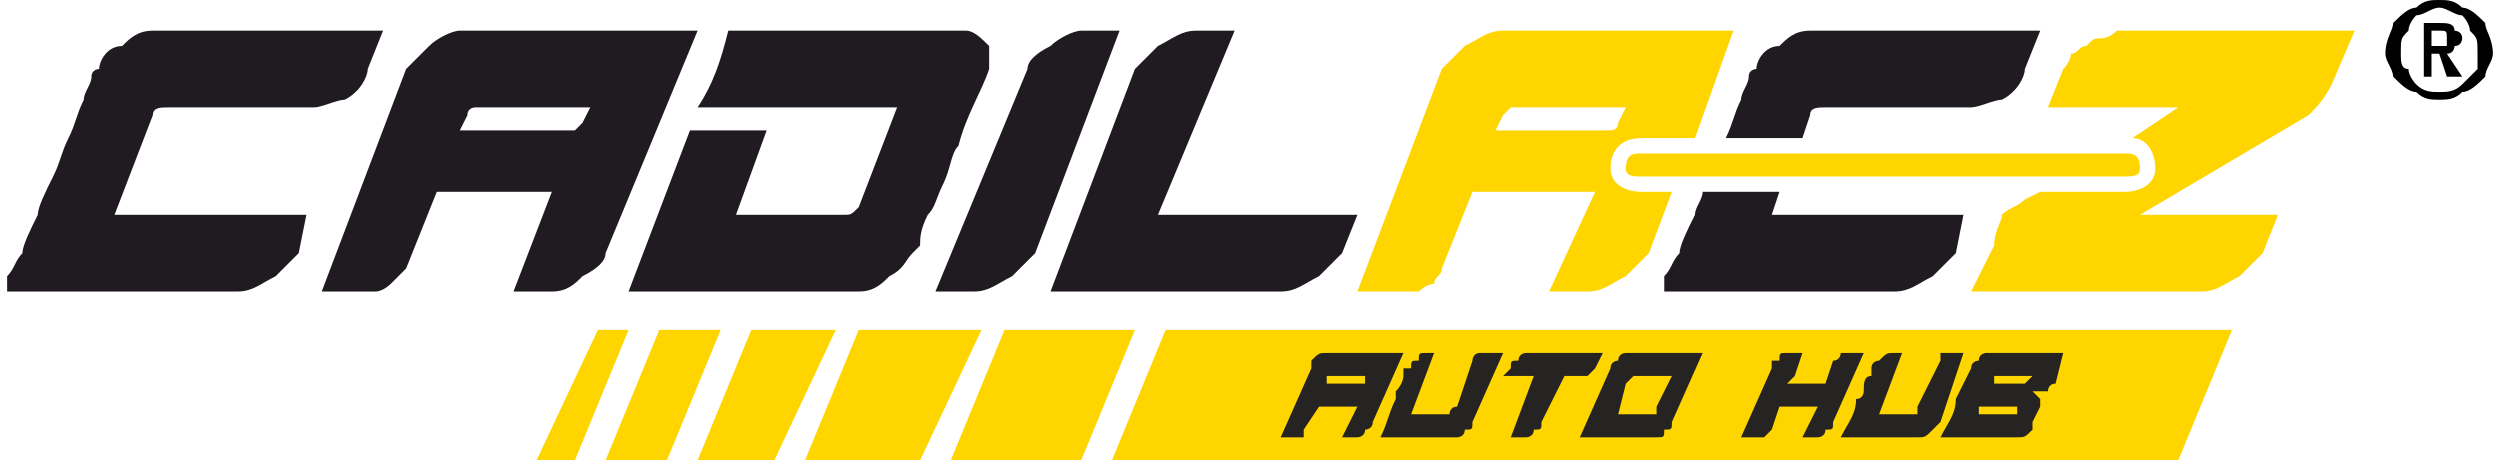 <?xml version="1.0" encoding="UTF-8"?>
<!DOCTYPE svg PUBLIC "-//W3C//DTD SVG 1.1//EN" "http://www.w3.org/Graphics/SVG/1.1/DTD/svg11.dtd">
<!-- Creator: CorelDRAW X7 -->
<svg xmlns="http://www.w3.org/2000/svg" xml:space="preserve" width="315px" height="58px" version="1.1" style="shape-rendering:geometricPrecision; text-rendering:geometricPrecision; image-rendering:optimizeQuality; fill-rule:evenodd; clip-rule:evenodd"
viewBox="0 0 324 60"
 xmlns:xlink="http://www.w3.org/1999/xlink">
 <defs>
  <style type="text/css">
   <![CDATA[
    .fil1 {fill:#FFD500}
    .fil2 {fill:#1F1B20}
    .fil3 {fill:#252423;fill-rule:nonzero}
    .fil0 {fill:black;fill-rule:nonzero}
   ]]>
  </style>
 </defs>
 <g id="Layer_x0020_1">
  <g id="_319883632">
   <path class="fil0" d="M316 6l1 0c1,0 1,0 1,0 0,0 0,-1 0,-1 0,0 0,0 0,0 0,-1 0,-1 -1,-1l-1 0 0 2zm-1 4l0 -7 2 0c1,0 2,0 2,1 0,0 1,0 1,1 0,0 0,1 -1,1 0,0 0,1 -1,1l2 3 -2 0 -1 -3 -1 0 0 3 -1 0zm2 2c1,0 2,0 3,-1 0,0 1,-1 2,-2 0,0 0,-1 0,-2 0,-2 0,-2 -1,-3 0,-1 -1,-2 -1,-2 -1,0 -2,-1 -3,-1 -1,0 -2,1 -3,1 0,0 -1,1 -1,2 -1,1 -1,1 -1,3 0,1 0,2 1,2 0,1 1,2 1,2 1,1 2,1 3,1zm0 1c-1,0 -2,0 -3,-1 -1,0 -2,-1 -3,-2 0,-1 -1,-2 -1,-3 0,-2 1,-3 1,-4 1,-1 2,-2 3,-2 1,-1 2,-1 3,-1 1,0 2,0 3,1 1,0 2,1 3,2 0,1 1,2 1,4 0,1 -1,2 -1,3 -1,1 -2,2 -3,2 -1,1 -2,1 -3,1z"/>
   <path class="fil1" d="M259 32c0,-2 1,-3 1,-4 1,-1 2,-1 3,-2l2 -1 11 0c2,0 4,-1 4,-3l0 0c0,-2 -1,-4 -3,-4l6 -4 -17 0 2 -5c0,0 1,-1 1,-2 1,0 1,-1 2,-1 1,-1 1,-1 2,-1 1,0 2,-1 2,-1l31 0 -3 7c-1,2 -2,3 -3,4l-22 13 18 0 -2 5c-1,1 -2,2 -3,3 -2,1 -3,2 -5,2l-30 0 3 -6z"/>
   <path class="fil2" d="M216 38c0,0 0,-1 0,-2 1,-1 1,-2 2,-3 0,-1 1,-3 2,-5 0,-1 1,-2 1,-3l10 0 -1 3 25 0 -1 5c-1,1 -2,2 -3,3 -2,1 -3,2 -5,2l-30 0zm8 -20c1,-2 1,-3 2,-5 0,-1 1,-2 1,-3 0,-1 1,-1 1,-1 0,-1 1,-3 3,-3 1,-1 2,-2 4,-2l30 0 -2 5c0,1 -1,3 -3,4 -1,0 -3,1 -4,1l-19 0c-1,0 -2,0 -2,1l-1 3 -10 0z"/>
   <path class="fil1" d="M209 17c0,0 1,0 1,-1l1 -2 -15 0c0,0 0,0 -1,1l-1 2 15 0zm-33 21l11 -29c1,-1 2,-2 3,-3 2,-1 3,-2 5,-2l30 0 -5 14 -7 0c-2,0 -4,1 -4,4l0 0c0,2 2,3 4,3l4 0 -3 8c-1,1 -2,2 -3,3 -2,1 -3,2 -5,2l-5 0 6 -13 -16 0 -4 10c0,1 -1,1 -1,2 -1,0 -2,1 -2,1l-8 0z"/>
   <path class="fil2" d="M136 38l11 -29c1,-1 2,-2 3,-3 2,-1 3,-2 5,-2l5 0 -10 24 26 0 -2 5c-1,1 -2,2 -3,3 -2,1 -3,2 -5,2l-30 0zm-136 0c0,0 0,-1 0,-2 1,-1 1,-2 2,-3 0,-1 1,-3 2,-5 0,-1 1,-3 2,-5 1,-2 1,-3 2,-5 1,-2 1,-3 2,-5 0,-1 1,-2 1,-3 0,-1 1,-1 1,-1 0,-1 1,-3 3,-3 1,-1 2,-2 4,-2l30 0 -2 5c0,1 -1,3 -3,4 -1,0 -3,1 -4,1l-19 0c-1,0 -2,0 -2,1l-5 13 25 0 -1 5c-1,1 -2,2 -3,3 -2,1 -3,2 -5,2l-30 0zm74 -21c0,0 0,0 1,-1l1 -2 -15 0c0,0 -1,0 -1,1l-1 2 15 0zm-33 21l11 -29c1,-1 2,-2 3,-3 1,-1 3,-2 4,-2l31 0 -12 29c0,1 -1,2 -3,3 -1,1 -2,2 -4,2l-5 0 5 -13 -15 0 -4 10c-1,1 -1,1 -2,2 0,0 -1,1 -2,1l-7 0zm83 -34l1 0c1,0 2,1 3,2 0,0 0,2 0,3l0 0c-1,3 -3,6 -4,10 -1,1 -1,3 -2,5 -1,2 -1,3 -2,4 -1,2 -1,3 -1,4 -1,1 -1,1 -1,1 -1,1 -1,2 -3,3 -1,1 -2,2 -4,2l-30 0 8 -21 10 0 -4 11 14 0c1,0 1,0 2,-1l5 -13 -15 0 -1 0 -10 0c2,-3 3,-6 4,-10l1 0 0 0 1 0 4 0 4 0 12 0 8 0zm9 5c0,-1 1,-2 3,-3 1,-1 3,-2 4,-2l5 0 -11 29c-1,1 -2,2 -3,3 -2,1 -3,2 -5,2l-5 0 12 -29z"/>
   <path class="fil1" d="M213 20l63 0c1,0 2,0 2,2l0 0c0,1 -1,1 -2,1l-63 0c-1,0 -2,0 -2,-1l0 0c0,-2 1,-2 2,-2z"/>
   <polygon class="fil1" points="151,43 290,43 283,60 144,60 "/>
   <polygon class="fil1" points="130,43 147,43 140,60 123,60 "/>
   <polygon class="fil1" points="111,43 127,43 119,60 104,60 "/>
   <polygon class="fil1" points="97,43 108,43 100,60 90,60 "/>
   <polygon class="fil1" points="85,43 93,43 86,60 78,60 "/>
   <polygon class="fil1" points="77,43 81,43 74,60 69,60 "/>
   <path class="fil3" d="M166 57l4 -9c0,-1 0,-1 0,-1 1,-1 1,-1 2,-1l10 0 -4 9c0,1 -1,1 -1,1 0,1 -1,1 -1,1l-2 0 2 -4 -5 0 -2 3c0,0 0,0 0,1 0,0 0,0 -1,0l-2 0zm10 -7c1,0 1,0 1,0l0 -1 -5 0c0,0 0,0 0,0l0 1 4 0zm7 -2c0,-1 0,-1 1,-1 0,-1 0,-1 1,-1l1 0 -3 8 5 0c0,0 0,0 0,0 0,0 0,-1 1,-1l2 -6c0,0 0,-1 1,-1 0,0 0,0 0,0l3 0 -4 9c0,1 0,1 -1,1 0,1 -1,1 -1,1l-10 0c1,-2 1,-3 2,-5 0,0 0,-1 0,-1 1,-1 1,-2 1,-2 0,0 0,-1 0,-1 1,0 1,0 1,0zm12 1l1 -1c0,-1 0,-1 1,-1 0,-1 1,-1 1,-1l10 0 -1 2c0,0 0,0 -1,1 0,0 -1,0 -1,0l-2 0 -3 6c0,1 0,1 -1,1 0,1 -1,1 -1,1l-2 0 3 -8 -4 0zm14 -1c0,-1 1,-1 1,-1 0,-1 1,-1 1,-1l10 0 -4 9c0,1 0,1 -1,1 0,1 0,1 -1,1l-10 0 4 -9zm1 6l4 0c1,0 1,0 1,0 0,0 0,-1 0,-1l2 -4 -5 0c0,0 0,0 -1,1l-1 4zm20 -6c0,-1 0,-1 0,-1 0,0 1,0 1,0 0,-1 0,-1 1,-1 0,0 0,0 0,0l2 0 -1 3c0,0 0,0 0,0l-1 1 5 0c0,0 0,0 0,0l1 -3c1,0 1,-1 1,-1 0,0 0,0 1,0l2 0 -4 9c0,1 0,1 -1,1 0,1 -1,1 -1,1l-2 0 2 -4 -5 0 -1 3c0,0 0,0 -1,1 0,0 0,0 0,0l-3 0 4 -9zm13 0c0,-1 1,-1 1,-1 1,-1 1,-1 2,-1l1 0 -3 8 5 0c0,0 0,0 0,0 0,0 0,-1 0,-1l3 -6c0,0 0,-1 0,-1 0,0 1,0 1,0l2 0 -3 9c-1,1 -1,1 -1,1 -1,1 -1,1 -2,1l-10 0c1,-2 2,-3 2,-5 1,0 1,-1 1,-1 0,-1 0,-2 1,-2 0,0 0,-1 0,-1 0,0 0,0 0,0zm13 0c0,-1 1,-1 1,-1 0,-1 1,-1 1,-1l10 0 -1 4c-1,0 -1,1 -1,1 -1,0 -1,0 -2,0l0 0c0,0 1,1 1,1 0,0 0,0 0,0 0,0 0,0 0,0 0,1 0,1 0,1l-1 2c0,1 0,1 0,1 -1,1 -1,1 -2,1l-10 0c1,-2 2,-3 2,-5l2 -4zm1 6l4 0c0,0 0,0 1,0 0,0 0,0 0,0 0,0 0,0 0,0 0,0 0,0 0,0 0,0 0,-1 0,-1 0,0 0,0 0,0 0,0 0,0 0,0l0 0 -4 0c-1,0 -1,0 -1,0l0 1zm6 -4l0 0c0,0 0,0 0,0 0,0 0,0 0,0 0,0 0,0 0,0 0,0 0,0 0,0 0,0 0,0 0,0 0,0 0,0 0,0 0,0 0,0 0,0 0,0 0,0 0,0l1 -1 -5 0c0,0 0,0 0,1l-1 0 5 0z"/>
  </g>
 </g>
</svg>
